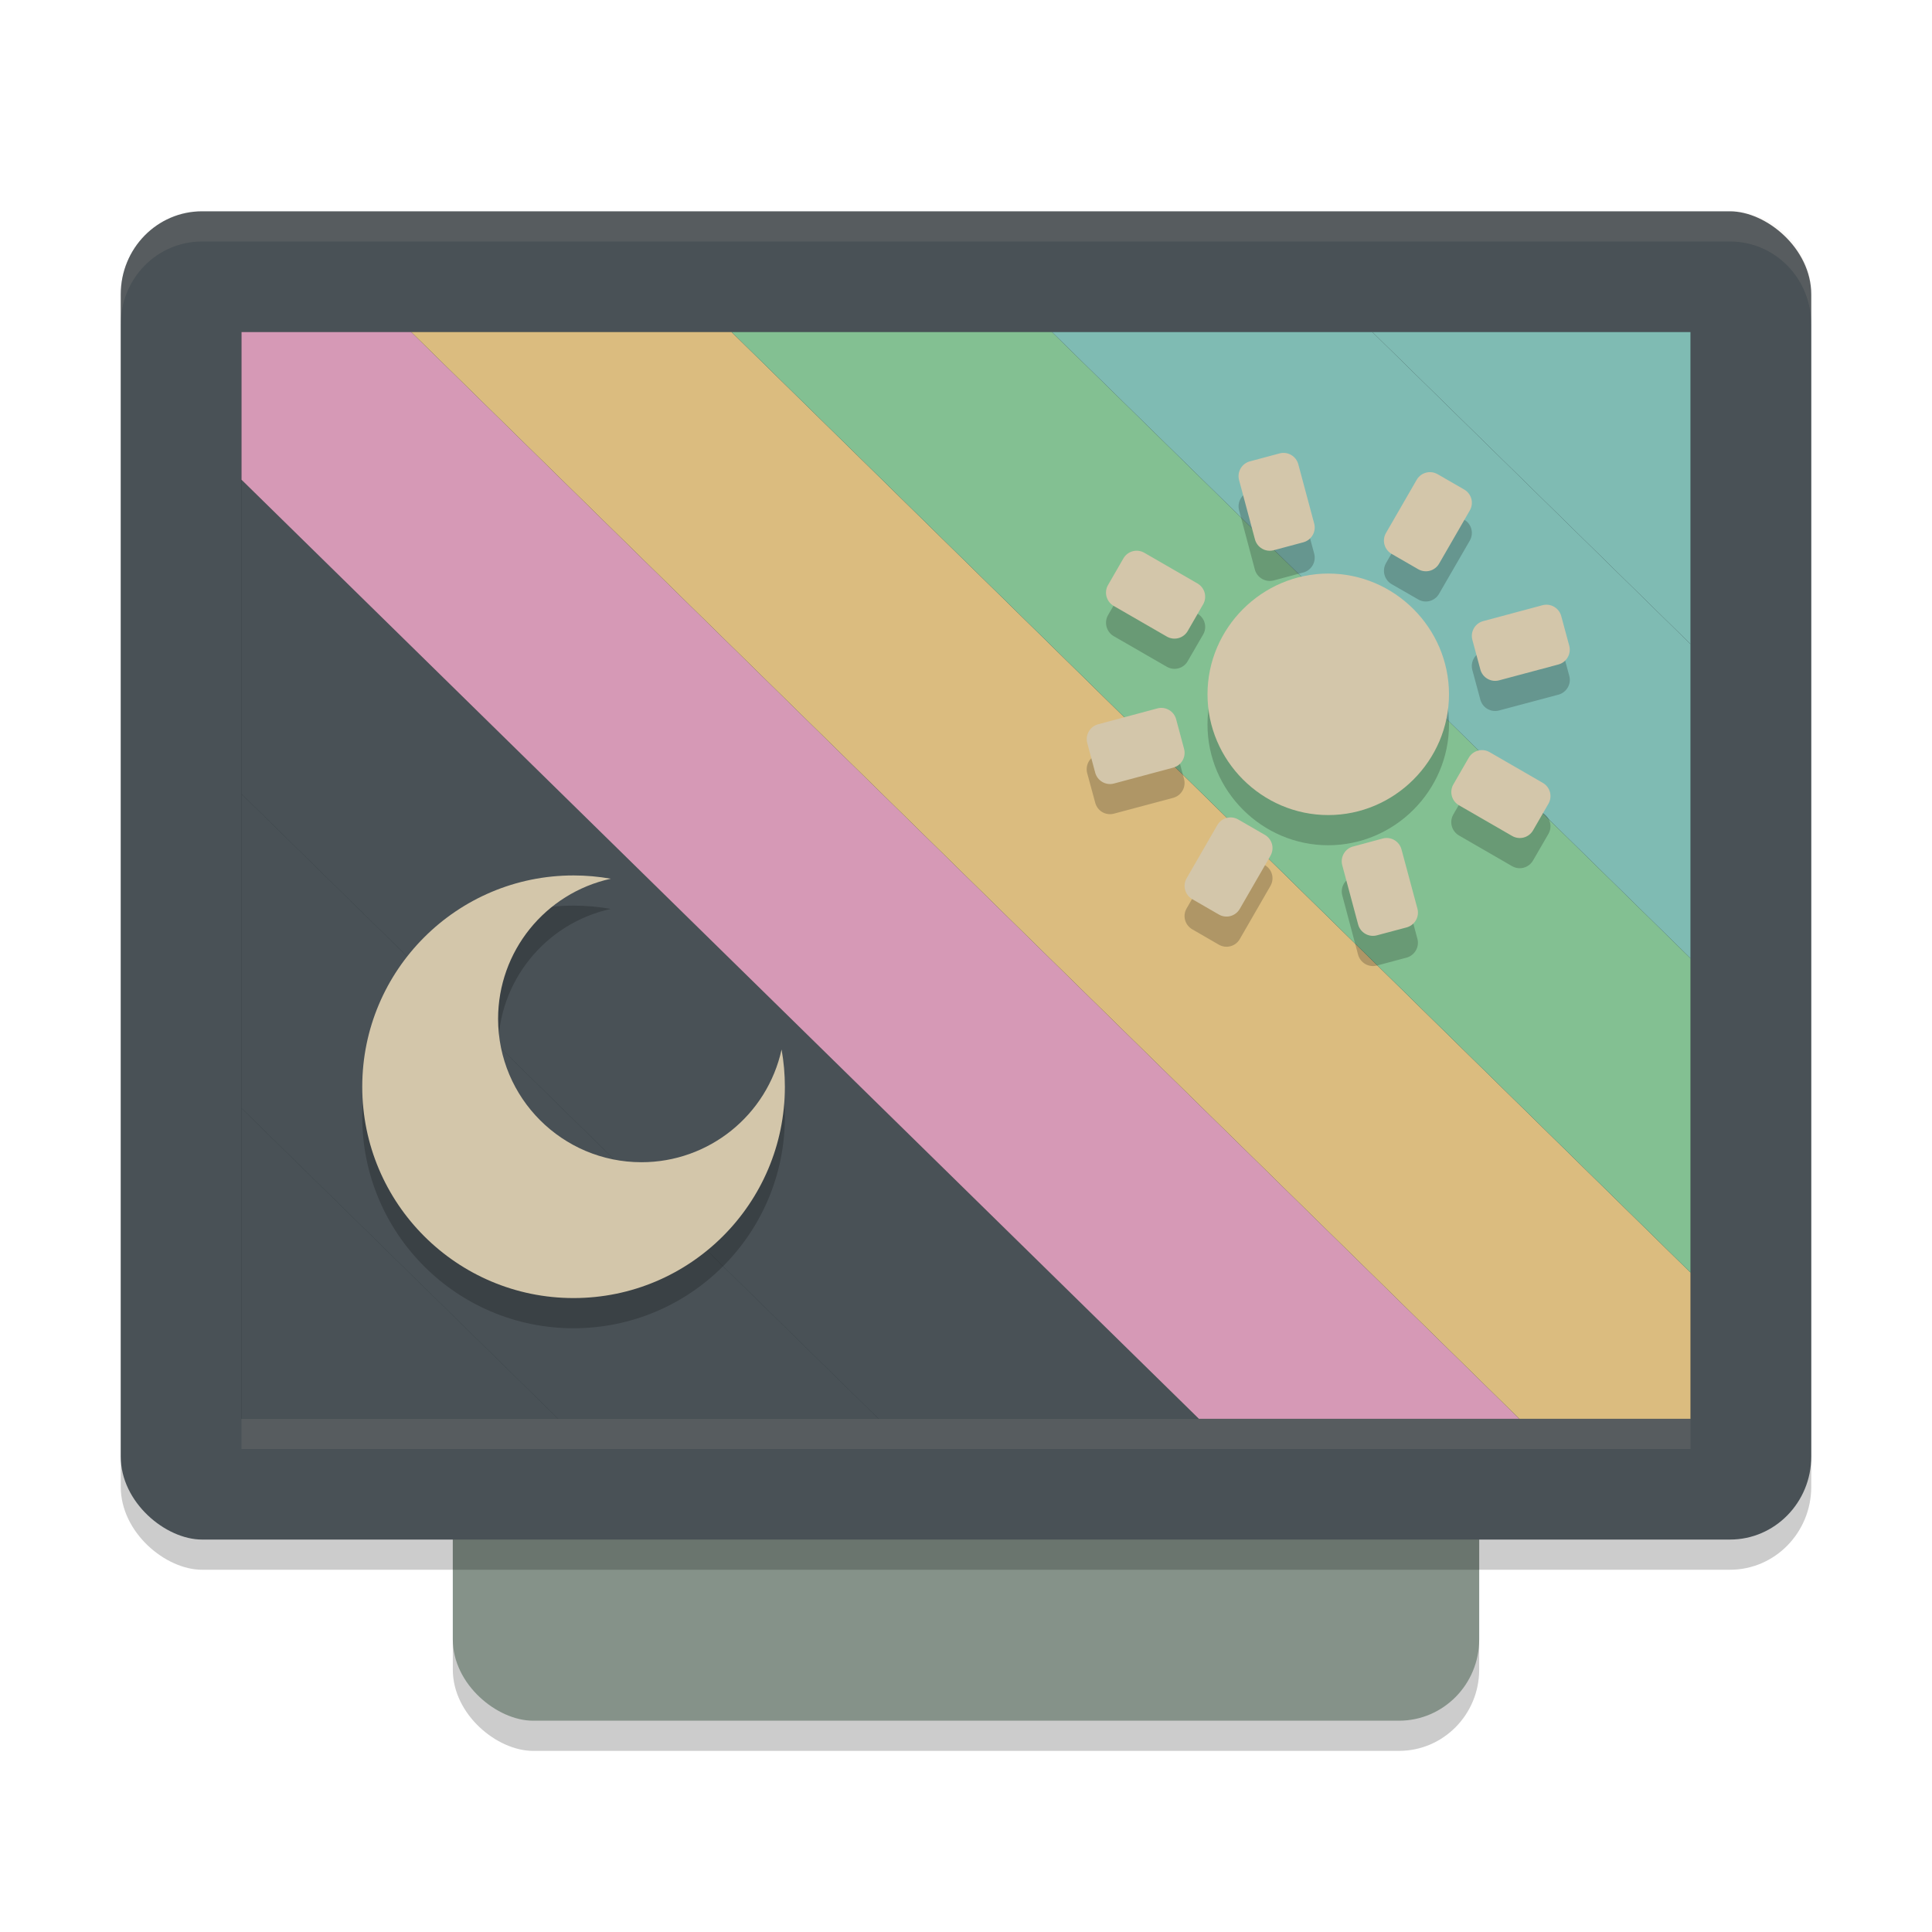 <svg xmlns="http://www.w3.org/2000/svg" width="64" height="64" version="1.1">
 <rect style="opacity:0.2" width="45.231" height="34" x="-58" y="-49" rx="2.692" ry="2.656" transform="matrix(0,-1,-1,0,0,0)"/>
 <rect style="fill:#859289" width="45.231" height="34" x="-57" y="-49" rx="2.692" ry="2.656" transform="matrix(0,-1,-1,0,0,0)"/>
 <rect style="opacity:0.2" width="44" height="56" x="-52" y="-60" rx="2.75" ry="2.692" transform="matrix(0,-1,-1,0,0,0)"/>
 <rect style="fill:#495156" width="44" height="56" x="-51" y="-60" rx="2.75" ry="2.692" transform="matrix(0,-1,-1,0,0,0)"/>
 <rect style="fill:#2e383c" width="36" height="48" x="-47" y="-56" rx="0" ry="0" transform="matrix(0,-1,-1,0,0,0)"/>
 <path style="fill:#495156" d="M 8,36.71 V 47 H 18.492 Z"/>
 <path style="fill:#495156" d="M 8,26.301 V 36.71 L 18.492,47 H 29.105 Z"/>
 <path style="fill:#495156" d="M 8,15.892 V 26.301 L 29.105,47 h 10.61 z"/>
 <path style="fill:#d699b6" d="m 8,11 v 4.892 L 39.715,47 H 50.331 L 13.622,11 Z"/>
 <path style="fill:#dbbc7f" d="M 13.622,11 50.331,47 H 56 V 42.154 L 24.235,11 Z"/>
 <path style="fill:#83c092" d="M 24.235,11 56,42.154 V 31.745 L 34.848,11 Z"/>
 <path style="fill:#7fbbb3" d="M 34.848,11 56,31.745 V 21.336 L 45.461,11 Z"/>
 <path style="fill:#7fbbb3" d="M 45.461,11 56,21.336 V 11 Z"/>
 <path style="opacity:0.2" d="M 42.387,16.02 41.406,16.281 c -0.13,0.035 -0.241,0.121 -0.309,0.238 -0.067,0.117 -0.086,0.253 -0.051,0.383 l 0.523,1.965 c 0.035,0.13 0.121,0.241 0.238,0.309 0.117,0.067 0.257,0.086 0.387,0.051 l 0.98,-0.262 c 0.13,-0.035 0.241,-0.121 0.309,-0.238 0.068,-0.117 0.086,-0.257 0.051,-0.387 l -0.527,-1.961 c -0.035,-0.13 -0.118,-0.241 -0.234,-0.309 -0.117,-0.067 -0.257,-0.086 -0.387,-0.051 z m 4.852,0.637 c -0.125,0.034 -0.238,0.116 -0.309,0.238 l -1.016,1.758 c -0.068,0.117 -0.086,0.257 -0.051,0.387 0.035,0.13 0.118,0.241 0.234,0.309 l 0.883,0.508 c 0.244,0.141 0.551,0.057 0.691,-0.188 L 48.688,17.91 c 0.141,-0.244 0.06,-0.554 -0.184,-0.695 L 47.625,16.707 c -0.122,-0.07 -0.261,-0.084 -0.387,-0.051 z m -9.715,2.602 c -0.125,0.034 -0.238,0.116 -0.309,0.238 L 36.707,20.375 c -0.068,0.117 -0.086,0.257 -0.051,0.387 0.035,0.13 0.118,0.241 0.234,0.309 l 1.762,1.016 c 0.244,0.141 0.551,0.06 0.691,-0.184 l 0.512,-0.883 c 0.141,-0.244 0.057,-0.551 -0.188,-0.691 L 37.906,19.312 C 37.784,19.242 37.649,19.224 37.523,19.258 Z M 44,20 c -2.195,0 -4,1.805 -4,4 0,2.195 1.805,4 4,4 2.195,0 4,-1.805 4,-4 0,-2.195 -1.805,-4 -4,-4 z m 7.098,1.047 -1.965,0.527 c -0.13,0.035 -0.241,0.117 -0.309,0.234 -0.068,0.117 -0.086,0.257 -0.051,0.387 l 0.266,0.984 c 0.036,0.128 0.119,0.238 0.234,0.305 0.117,0.068 0.257,0.086 0.387,0.051 L 51.625,23.012 c 0.13,-0.035 0.241,-0.121 0.309,-0.238 0.068,-0.117 0.086,-0.253 0.051,-0.383 L 51.719,21.406 c -0.035,-0.13 -0.121,-0.241 -0.238,-0.309 -0.117,-0.067 -0.253,-0.086 -0.383,-0.051 z M 38.34,24.465 36.375,24.992 c -0.13,0.035 -0.241,0.118 -0.309,0.234 -0.067,0.117 -0.086,0.257 -0.051,0.387 l 0.266,0.98 c 0.035,0.13 0.118,0.241 0.234,0.309 0.117,0.068 0.257,0.086 0.387,0.051 l 1.961,-0.523 c 0.13,-0.035 0.241,-0.121 0.309,-0.238 0.068,-0.117 0.086,-0.257 0.051,-0.387 l -0.262,-0.98 c -0.035,-0.13 -0.121,-0.241 -0.238,-0.309 -0.117,-0.068 -0.253,-0.086 -0.383,-0.051 z m 10.621,1.398 c -0.125,0.034 -0.238,0.116 -0.309,0.238 l -0.508,0.879 c -0.068,0.117 -0.086,0.257 -0.051,0.387 0.035,0.13 0.121,0.241 0.238,0.309 l 1.758,1.016 c 0.244,0.141 0.554,0.057 0.695,-0.188 L 51.293,27.625 c 0.141,-0.244 0.057,-0.554 -0.188,-0.695 l -1.758,-1.016 c -0.122,-0.07 -0.261,-0.084 -0.387,-0.051 z m -8.328,2.23 c -0.125,0.034 -0.238,0.116 -0.309,0.238 l -1.016,1.762 c -0.068,0.117 -0.086,0.253 -0.051,0.383 0.035,0.13 0.121,0.241 0.238,0.309 l 0.879,0.508 c 0.244,0.141 0.554,0.06 0.695,-0.184 l 1.016,-1.762 c 0.141,-0.244 0.057,-0.551 -0.188,-0.691 l -0.879,-0.512 c -0.122,-0.07 -0.261,-0.084 -0.387,-0.051 z m 5.172,0.684 -0.984,0.262 c -0.129,0.035 -0.238,0.122 -0.305,0.238 -0.068,0.117 -0.086,0.253 -0.051,0.383 L 44.988,31.625 c 0.035,0.13 0.121,0.241 0.238,0.309 0.117,0.068 0.257,0.086 0.387,0.051 l 0.98,-0.262 c 0.13,-0.035 0.241,-0.121 0.309,-0.238 0.068,-0.117 0.086,-0.257 0.051,-0.387 l -0.527,-1.961 c -0.035,-0.13 -0.118,-0.241 -0.234,-0.309 -0.117,-0.068 -0.257,-0.086 -0.387,-0.051 z M 19,30 c -3.865,0 -7,3.135 -7,7 0,3.865 3.135,7 7,7 3.865,0 7,-3.135 7,-7 0,-0.414 -0.037,-0.828 -0.109,-1.234 C 25.412,37.945 23.482,39.5 21.25,39.5 c -2.623,0 -4.75,-2.127 -4.75,-4.75 0,-2.232 1.555,-4.162 3.734,-4.641 C 19.828,30.037 19.414,30 19,30 Z"/>
 <path style="fill:#d3c6aa" d="M 44,19 C 41.805,19 40,20.805 40,23 40,25.195 41.805,27 44,27 46.195,27 48,25.195 48,23 48,20.805 46.195,19 44,19 Z m 0,0"/>
 <path style="fill:#d3c6aa" d="m 47.623,15.708 0.88,0.508 c 0.244,0.141 0.327,0.45 0.186,0.694 l -1.016,1.76 c -0.141,0.244 -0.45,0.327 -0.694,0.186 l -0.88,-0.508 c -0.117,-0.067 -0.202,-0.178 -0.237,-0.308 -0.035,-0.13 -0.017,-0.269 0.051,-0.385 l 1.016,-1.76 c 0.141,-0.244 0.45,-0.327 0.694,-0.186 z m -6.604,11.439 0.88,0.508 c 0.244,0.141 0.327,0.45 0.186,0.694 L 41.069,30.108 c -0.141,0.244 -0.45,0.327 -0.694,0.186 l -0.88,-0.508 c -0.117,-0.067 -0.202,-0.178 -0.237,-0.308 -0.035,-0.13 -0.017,-0.269 0.051,-0.385 l 1.016,-1.76 c 0.141,-0.244 0.45,-0.327 0.694,-0.186 z m 0.386,-11.864 0.981,-0.263 c 0.13,-0.035 0.269,-0.017 0.385,0.051 0.117,0.067 0.202,0.178 0.237,0.308 l 0.526,1.963 c 0.035,0.13 0.017,0.269 -0.051,0.385 -0.067,0.117 -0.178,0.202 -0.308,0.237 l -0.981,0.263 c -0.13,0.035 -0.269,0.017 -0.385,-0.051 -0.117,-0.067 -0.202,-0.178 -0.237,-0.308 L 41.046,15.904 c -0.035,-0.13 -0.017,-0.269 0.051,-0.385 0.067,-0.117 0.178,-0.202 0.308,-0.237 z m 3.417,12.759 0.982,-0.265 c 0.13,-0.035 0.269,-0.017 0.385,0.051 0.117,0.067 0.202,0.178 0.237,0.308 l 0.528,1.964 c 0.035,0.13 0.017,0.269 -0.051,0.385 -0.067,0.117 -0.178,0.202 -0.308,0.237 l -0.983,0.262 c -0.13,0.035 -0.269,0.017 -0.385,-0.051 -0.117,-0.067 -0.202,-0.178 -0.237,-0.308 l -0.526,-1.963 c -0.035,-0.13 -0.017,-0.269 0.051,-0.385 0.067,-0.117 0.178,-0.202 0.308,-0.237 z m -8.542,-2.446 -0.263,-0.981 c -0.035,-0.13 -0.017,-0.269 0.051,-0.385 0.067,-0.117 0.178,-0.202 0.308,-0.237 l 1.963,-0.526 c 0.13,-0.035 0.269,-0.017 0.385,0.051 0.117,0.067 0.202,0.178 0.237,0.308 l 0.263,0.981 c 0.035,0.13 0.017,0.269 -0.051,0.385 -0.067,0.117 -0.178,0.202 -0.308,0.237 l -1.963,0.526 c -0.13,0.035 -0.269,0.017 -0.385,-0.051 -0.117,-0.067 -0.202,-0.178 -0.237,-0.308 z m 12.759,-3.417 -0.265,-0.982 c -0.035,-0.13 -0.017,-0.269 0.051,-0.385 0.067,-0.117 0.178,-0.202 0.308,-0.237 l 1.963,-0.526 c 0.13,-0.035 0.269,-0.017 0.385,0.051 0.117,0.067 0.202,0.178 0.237,0.308 l 0.265,0.982 c 0.035,0.13 0.017,0.269 -0.051,0.385 -0.067,0.117 -0.178,0.202 -0.308,0.237 l -1.964,0.525 c -0.13,0.035 -0.269,0.017 -0.385,-0.051 -0.117,-0.067 -0.202,-0.178 -0.237,-0.308 z m 2.254,4.447 -0.508,0.88 c -0.141,0.244 -0.45,0.327 -0.694,0.186 l -1.76,-1.016 c -0.117,-0.067 -0.202,-0.178 -0.237,-0.308 -0.035,-0.13 -0.017,-0.269 0.051,-0.385 l 0.508,-0.88 c 0.141,-0.244 0.45,-0.327 0.694,-0.186 l 1.76,1.016 c 0.244,0.141 0.327,0.45 0.186,0.694 z M 39.854,20.021 39.346,20.901 c -0.141,0.244 -0.45,0.327 -0.694,0.186 l -1.76,-1.016 c -0.117,-0.067 -0.202,-0.178 -0.237,-0.308 -0.035,-0.13 -0.017,-0.269 0.051,-0.385 l 0.508,-0.88 c 0.141,-0.244 0.45,-0.327 0.694,-0.186 l 1.76,1.016 c 0.244,0.141 0.327,0.45 0.186,0.694 z m 0,0"/>
 <path style="fill:#d3c6aa" d="M 19,29 C 15.135,29 12,32.135 12,36 c 0,3.865 3.135,7 7,7 C 22.865,43 26,39.865 26,36 26,35.586 25.963,35.172 25.891,34.766 25.412,36.945 23.482,38.5 21.25,38.5 c -2.623,0 -4.75,-2.127 -4.75,-4.75 0,-2.232 1.555,-4.162 3.734,-4.641 -0.406,-0.072 -0.82,-0.109 -1.234,-0.109 z m 0,0"/>
 <rect style="opacity:0.1;fill:#d3c6aa" width="48" height="1" x="8" y="47"/>
 <path style="opacity:0.1;fill:#d3c6aa" d="M 6.691 7 C 5.2 7 4 8.226 4 9.75 L 4 10.75 C 4 9.226 5.2 8 6.691 8 L 57.309 8 C 58.8 8 60 9.226 60 10.75 L 60 9.75 C 60 8.226 58.8 7 57.309 7 L 6.691 7 z"/>
</svg>
